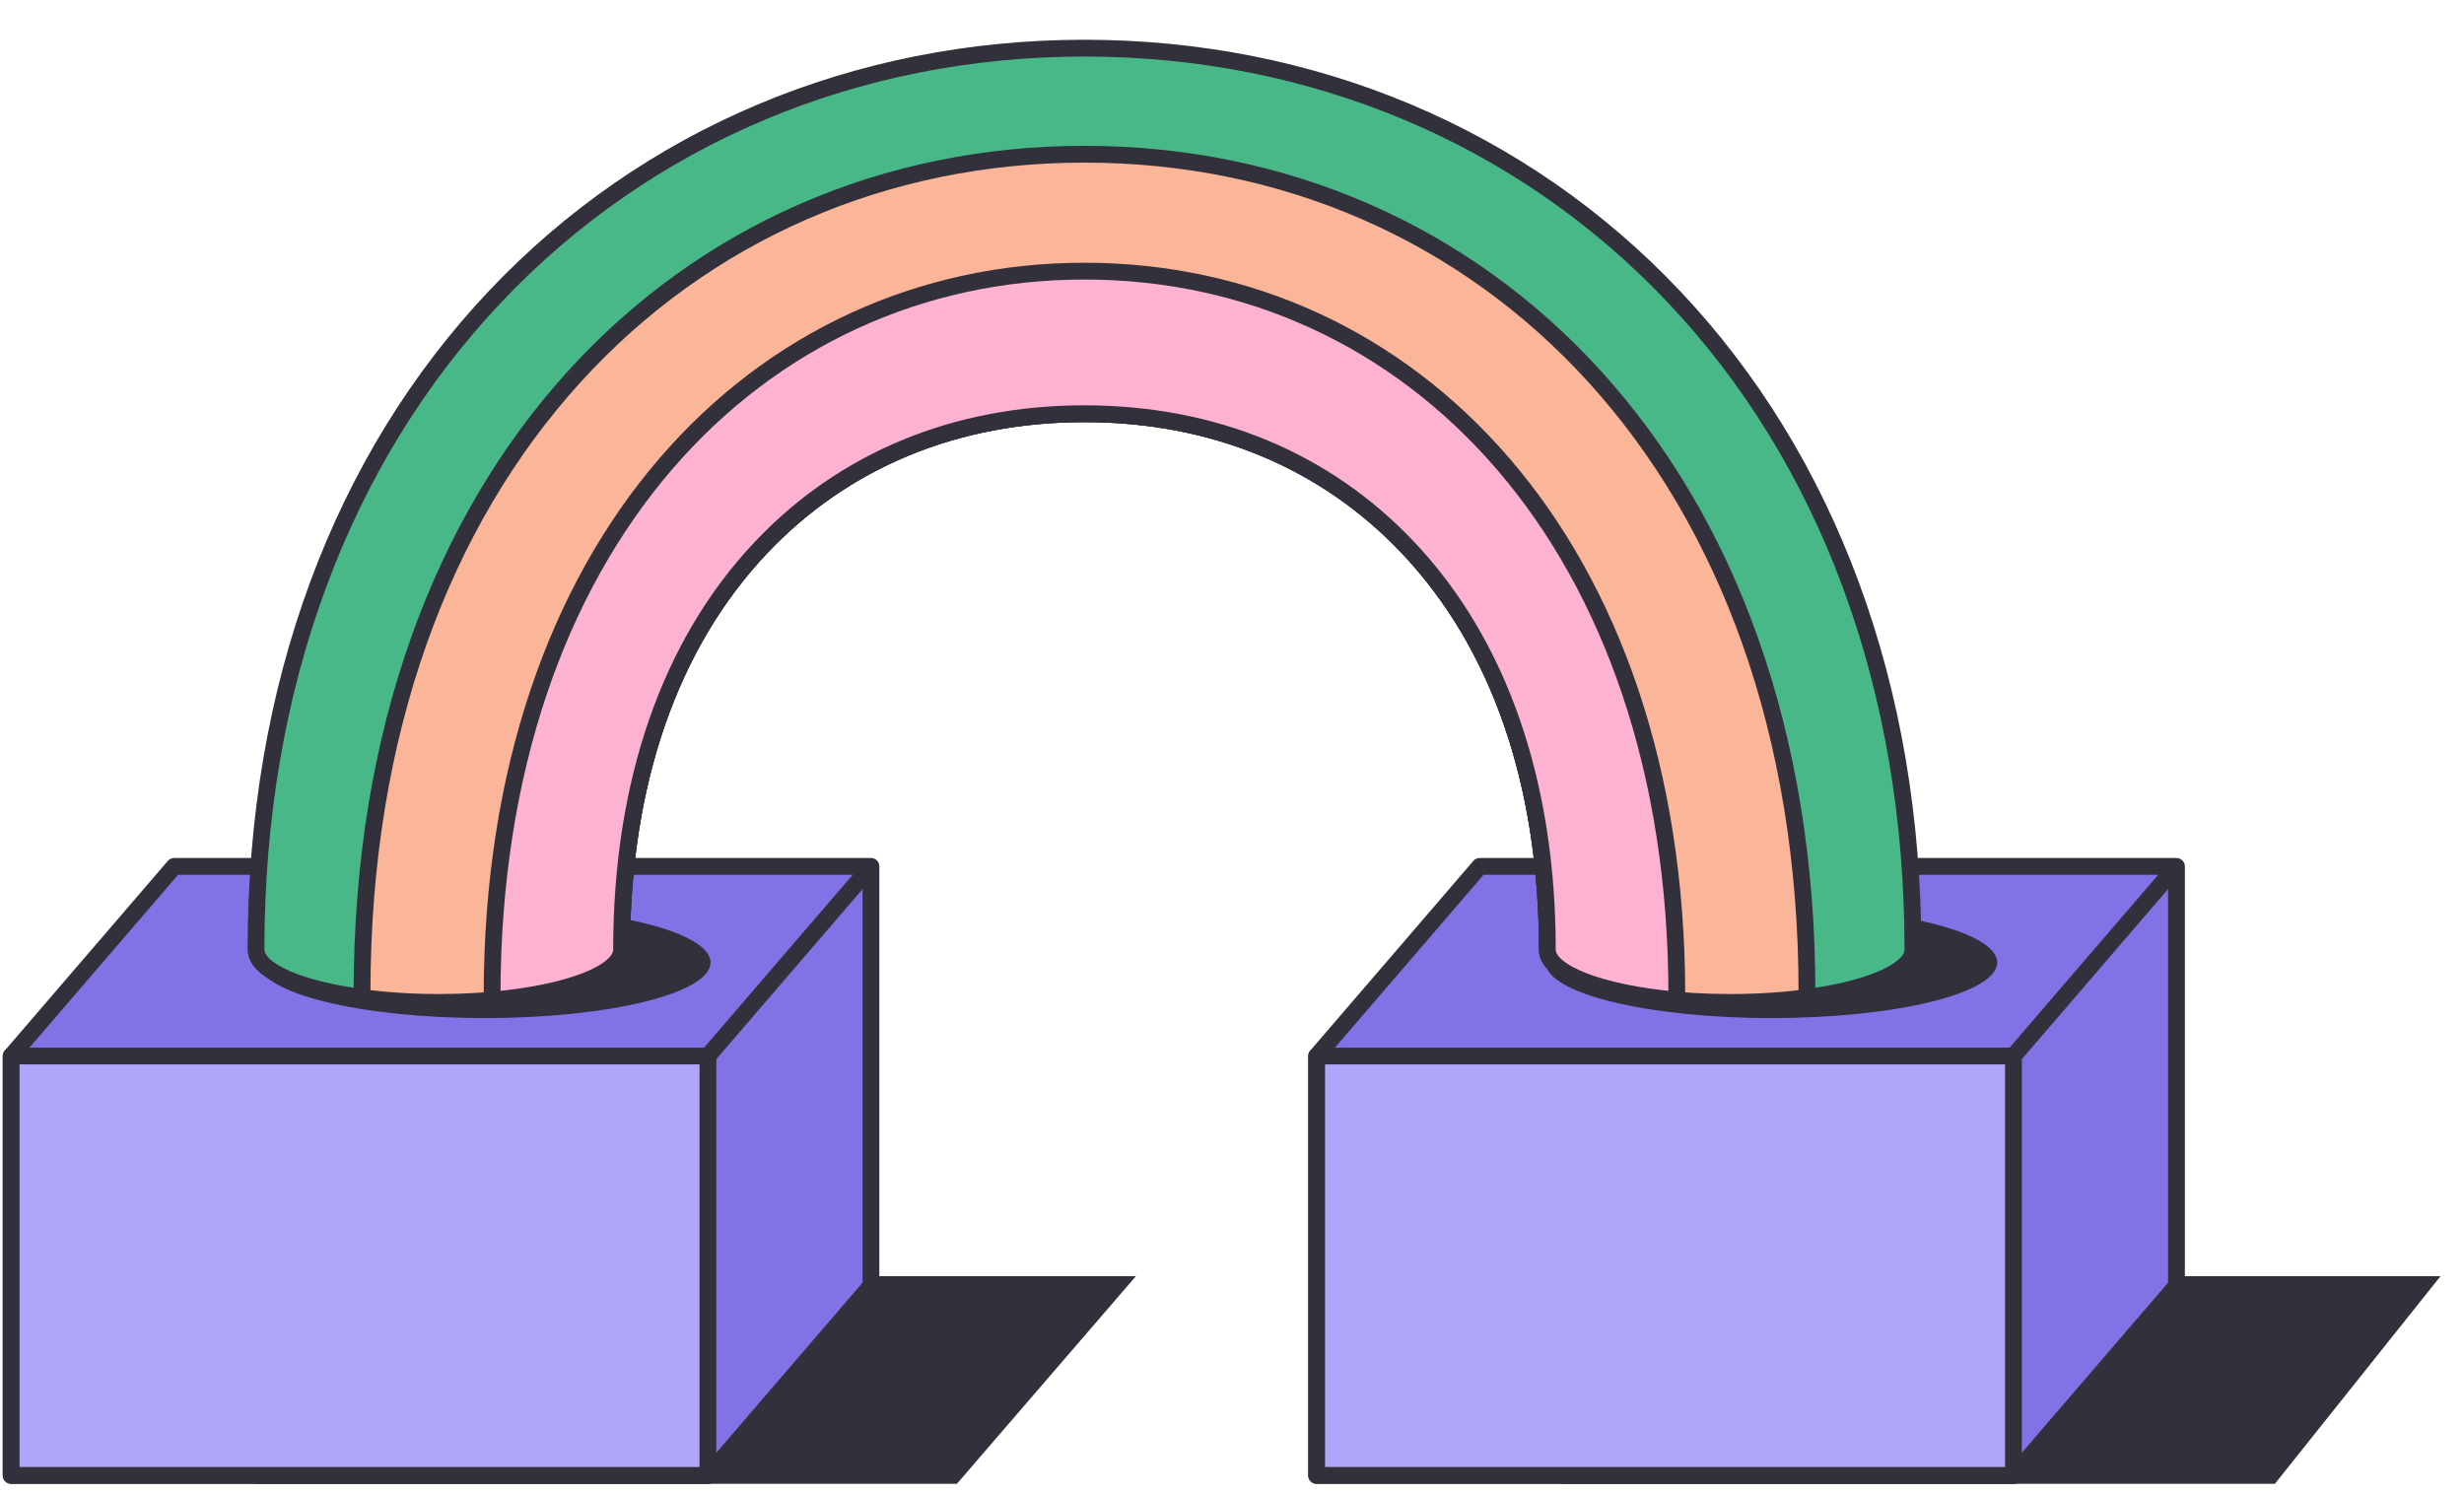 <svg width="94" height="57" viewBox="0 0 94 57" fill="none" xmlns="http://www.w3.org/2000/svg">
<path d="M42.637 49.009H10.109V56.292H36.358L42.637 49.009Z" fill="#32313B" stroke="#32313B" stroke-width="0.641" stroke-miterlimit="10"/>
<path d="M33.226 33.056H6.646L0.426 40.291V56.293H27.006L33.226 49.058V33.056Z" fill="#8173E6" stroke="#32313B" stroke-width="0.641" stroke-miterlimit="10" stroke-linejoin="round"/>
<path d="M27.006 40.291H0.426V56.292H27.006V40.291Z" fill="#B0A6F9" stroke="#32313B" stroke-width="0.641" stroke-miterlimit="10" stroke-linejoin="round"/>
<path d="M27.008 40.291L33.228 33.056" stroke="#32313B" stroke-width="0.641" stroke-miterlimit="10" stroke-linejoin="round"/>
<path d="M92.441 49.009H59.914V56.292H86.631L92.441 49.009Z" fill="#32313B" stroke="#32313B" stroke-width="0.641" stroke-miterlimit="10"/>
<path d="M83.031 33.056H56.45L50.23 40.291V56.293H76.811L83.031 49.058V33.056Z" fill="#8173E6" stroke="#32313B" stroke-width="0.641" stroke-miterlimit="10" stroke-linejoin="round"/>
<path d="M76.811 40.291H50.23V56.292H76.811V40.291Z" fill="#B0A6F9" stroke="#32313B" stroke-width="0.641" stroke-miterlimit="10" stroke-linejoin="round"/>
<path d="M76.812 40.291L83.032 33.056" stroke="#32313B" stroke-width="0.641" stroke-miterlimit="10" stroke-linejoin="round"/>
<path d="M18.495 38.843C23.252 38.843 27.107 37.894 27.107 36.723C27.107 35.552 23.252 34.603 18.495 34.603C13.739 34.603 9.883 35.552 9.883 36.723C9.883 37.894 13.739 38.843 18.495 38.843Z" fill="#32313B"/>
<path d="M67.581 38.843C72.337 38.843 76.193 37.894 76.193 36.723C76.193 35.552 72.337 34.603 67.581 34.603C62.825 34.603 58.969 35.552 58.969 36.723C58.969 37.894 62.825 38.843 67.581 38.843Z" fill="#32313B"/>
<path d="M70.608 22.314C69.057 18.118 66.785 14.419 63.857 11.32C58.079 5.205 50.094 1.837 41.371 1.837C32.648 1.837 24.663 5.205 18.885 11.32C15.957 14.419 13.685 18.118 12.134 22.314C10.562 26.565 9.766 31.246 9.766 36.227C9.766 37.342 12.888 38.245 16.739 38.245C20.59 38.245 23.713 37.342 23.713 36.227C23.713 29.875 25.549 24.575 29.023 20.899C32.184 17.553 36.454 15.784 41.371 15.784C46.288 15.784 50.559 17.553 53.72 20.899C57.194 24.575 59.029 29.875 59.029 36.227C59.029 37.342 62.152 38.245 66.003 38.245C69.855 38.245 72.977 37.342 72.977 36.227C72.977 31.246 72.18 26.565 70.608 22.314Z" fill="#49B889" stroke="#32313B" stroke-width="0.641" stroke-miterlimit="10" stroke-linecap="round" stroke-linejoin="round"/>
<path d="M68.934 37.86C68.934 17.924 56.595 5.884 41.373 5.884C26.152 5.884 13.812 17.924 13.812 37.86L13.82 38.061C14.709 38.18 15.698 38.247 16.741 38.247C20.593 38.247 23.715 37.344 23.715 36.23C23.715 29.878 25.551 24.577 29.025 20.901C32.186 17.555 36.456 15.787 41.373 15.787C46.291 15.787 50.561 17.555 53.722 20.901C57.196 24.577 59.032 29.878 59.032 36.23C59.032 37.344 62.154 38.247 66.005 38.247C67.05 38.247 68.041 38.18 68.93 38.06L68.934 37.86Z" fill="#FBB598" stroke="#32313B" stroke-width="0.641" stroke-miterlimit="10" stroke-linejoin="round"/>
<path d="M41.372 10.345C28.891 10.345 18.773 20.757 18.773 37.997L18.808 38.154C21.65 37.9 23.713 37.133 23.713 36.228C23.713 29.876 25.549 24.575 29.023 20.899C32.184 17.553 36.455 15.785 41.372 15.785C46.289 15.785 50.559 17.553 53.721 20.899C57.194 24.575 59.03 29.876 59.03 36.228C59.03 37.135 61.1 37.901 63.947 38.156L63.97 37.997C63.97 20.757 53.852 10.345 41.372 10.345Z" fill="#FDB2D2" stroke="#32313B" stroke-width="0.641" stroke-miterlimit="10" stroke-linejoin="round"/>
</svg>
